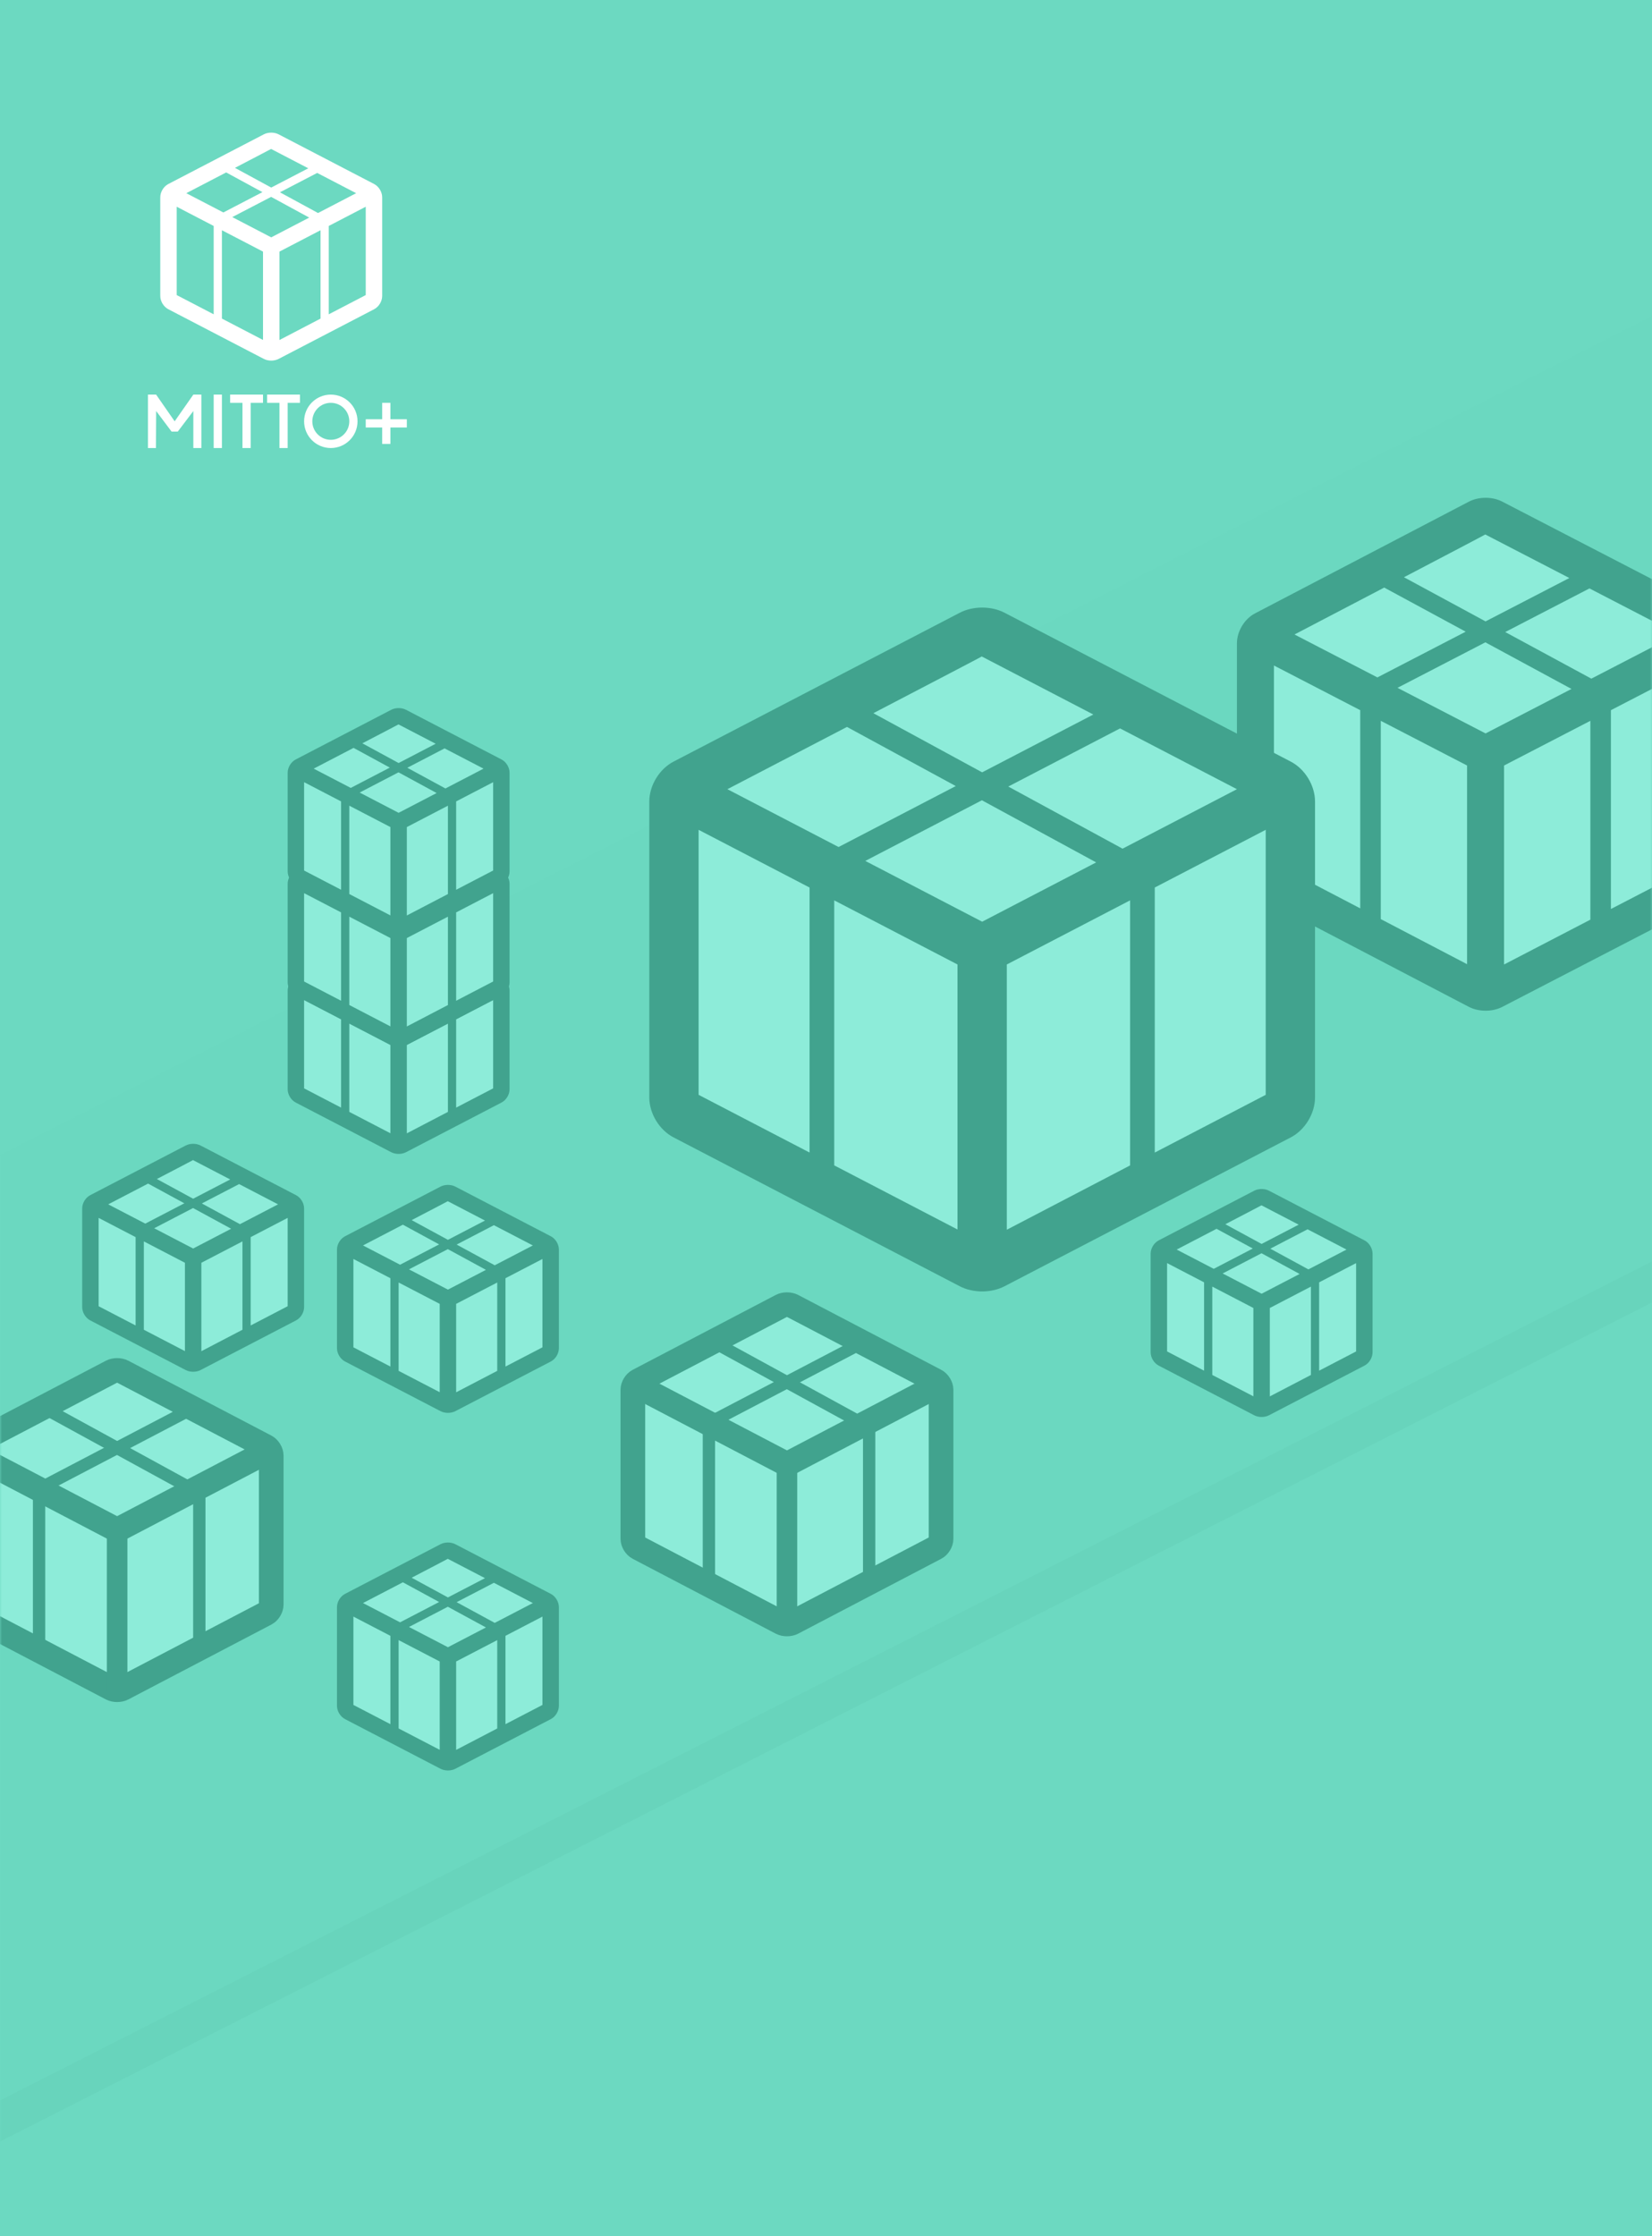 <?xml version="1.0" encoding="UTF-8"?>
<svg width="402px" height="544px" viewBox="0 0 402 544" version="1.1" xmlns="http://www.w3.org/2000/svg" xmlns:xlink="http://www.w3.org/1999/xlink">
    <rect x="0" y="0" width="402" height="544" fill="#333333" stroke="none"/>
    <!-- Generator: sketchtool 44.1 (41455) - http://www.bohemiancoding.com/sketch -->
    <title>12416A36-46DA-4E40-939F-ABC9CD17B41E</title>
    <desc>Created with sketchtool.</desc>
    <defs>
        <rect id="path-1" x="0" y="0" width="402" height="544"></rect>
    </defs>
    <g id="Login-/-Register" stroke="none" stroke-width="1" fill="none" fill-rule="evenodd">
        <g id="Login" transform="translate(-512, -45)">
            <g id="Group-2" transform="translate(110, 45)">
                <g id="Illustration" transform="translate(402, 0)">
                    <mask id="mask-2" fill="white">
                        <use xlink:href="#path-1"></use>
                    </mask>
                    <use id="Rectangle-Copy" fill="#6CD9C1" fill-rule="evenodd" xlink:href="#path-1"></use>
                    <g id="Group-2" stroke-width="1" fill-rule="evenodd" mask="url(#mask-2)">
                        <g transform="translate(-9, 68)">
                            <polygon id="Line" fill-opacity="0.083" fill="#65CDB6" fill-rule="nonzero" points="9 443 9 213 428.5 0 428.5 230"></polygon>
                            <polygon id="Line-Copy" fill-opacity="0.083" fill="#41A38E" fill-rule="nonzero" points="9 443 9 453 428.5 240 428.5 230"></polygon>
                            <g id="Package-Medium" fill="none" transform="translate(310, 53)" stroke-width="1" fill-rule="evenodd">
                                <g id="Group-8-Copy-2">
                                    <path d="M4.5,35.507 C4.5,34.261 5.391,32.785 6.493,32.209 L58.507,5.041 C59.608,4.466 61.387,4.459 62.494,5.032 L115.006,32.218 C116.107,32.788 117,34.265 117,35.507 L117,89.493 C117,90.739 116.113,92.209 115.006,92.782 L62.494,119.968 C61.393,120.538 59.609,120.535 58.507,119.959 L6.493,92.791 C5.392,92.216 4.5,90.735 4.5,89.493 L4.5,35.507 Z" id="Path-2" fill="#8DECD9"></path>
                                    <path d="M14.005,33.362 L34.175,43.805 L55.666,32.679 L35.837,21.949 C27.574,26.272 19.156,30.671 14.005,33.362 Z M40.644,19.433 L60.498,30.177 L80.887,19.622 L60.425,9.029 C60.47,9.044 51.272,13.87 40.644,19.433 Z M85.781,22.155 L65.284,32.767 L86.24,44.107 L86.24,44.107 L107.212,33.25 L85.781,22.155 Z M112.5,40.647 L91,51.777 L91,100.149 C102.334,94.274 112.5,89.012 112.5,89.012 L112.5,40.647 Z M86,102.741 L86,54.366 L65,65.238 L65,113.648 C69.793,111.148 77.861,106.961 86,102.741 Z M56,113.573 L56,65.238 L35,54.366 L35,102.604 L56,113.573 Z M30,99.992 L30,51.777 L9,40.906 L9,89.024 L30,99.992 Z M4.41,28.22 L56.424,1.052 C58.825,-0.202 62.154,-0.211 64.563,1.036 L117.075,28.221 C119.671,29.566 121.5,32.586 121.5,35.507 L121.5,89.493 C121.5,92.419 119.676,95.432 117.075,96.779 L64.563,123.964 C62.158,125.209 58.825,125.202 56.424,123.948 L4.41,96.78 C1.822,95.428 -4.21884749e-15,92.409 0,89.493 L7.37188088e-14,35.507 C7.68274333e-14,32.587 1.821,29.573 4.41,28.22 Z M81.408,46.609 L60.452,35.269 L39.07,46.338 L60.5,57.433 L81.408,46.609 L81.408,46.609 Z" id="Combined-Shape" fill="#41A38E" fill-rule="nonzero"></path>
                                </g>
                            </g>
                            <g id="Package-Big" fill="none" transform="translate(167, 79)">
                                <path d="M6,48.01 C6,46.348 7.193,44.38 8.669,43.612 L78.331,7.388 C79.805,6.621 82.193,6.62 83.669,7.388 L153.331,43.612 C154.805,44.379 156,46.337 156,48.01 L156,119.99 C156,121.652 154.807,123.62 153.331,124.388 L83.669,160.612 C82.195,161.379 79.807,161.38 78.331,160.612 L8.669,124.388 C7.195,123.621 6,121.663 6,119.99 L6,48.01 Z" id="Path-2-Copy-2" fill="#8DECD9" fill-rule="evenodd"></path>
                                <path d="M12,54.883 L12,119.357 L39,133.397 L39,68.923 L12,54.883 Z M19.004,45 L46.059,59.068 L74.577,44.239 L48.108,29.852 C37.147,35.561 25.962,41.38 19.004,45 Z M54.524,26.51 L80.998,40.9 L108.054,26.831 L80.901,12.711 C80.955,12.726 68.707,19.12 54.524,26.51 Z M114.556,30.212 L87.357,44.356 L115.166,59.471 L142.995,45 L114.556,30.212 Z M150,54.883 L123,68.923 L123,133.406 C137.414,125.902 150,119.357 150,119.357 L150,54.883 Z M117,136.529 L117,72.043 L87,87.643 L87,152.174 C93.795,148.618 105.506,142.515 117,136.529 Z M75,152.117 L75,87.643 L45,72.043 L45,136.517 L75,152.117 Z M0,48.01 C0,44.109 2.439,40.089 5.901,38.289 L75.563,2.065 C78.772,0.396 83.227,0.395 86.437,2.065 L156.099,38.289 C159.561,40.089 162,44.101 162,48.01 L162,119.99 C162,123.891 159.561,127.911 156.099,129.711 L86.437,165.935 C83.228,167.604 78.773,167.605 75.563,165.935 L5.901,129.711 C2.439,127.911 0,123.899 0,119.99 L0,48.01 Z M108.745,62.81 L80.936,47.695 L52.562,62.449 L81,77.237 L108.745,62.81 Z" id="Combined-Shape" fill="#41A38E" fill-rule="nonzero"></path>
                            </g>
                            <g id="Package-small" fill="none" transform="translate(81, 159)">
                                <path d="M0,14.003 C0,13.449 0.393,12.796 0.89,12.537 L24.11,0.463 C24.602,0.207 25.393,0.204 25.89,0.463 L49.11,12.537 C49.602,12.793 50,13.451 50,14.003 L50,37.997 C50,38.551 49.607,39.204 49.11,39.463 L25.89,51.537 C25.398,51.793 24.607,51.796 24.11,51.537 L0.89,39.463 C0.398,39.207 0,38.549 0,37.997 L0,14.003 Z" id="Path-2" fill="#8DECD9" fill-rule="evenodd"></path>
                                <path d="M2,16.294 L2,37.786 L11,42.466 L11,20.974 L2,16.294 Z M4.335,13 L13.353,17.689 L22.859,12.746 L14.037,7.951 C10.383,9.854 6.654,11.794 4.335,13 Z M16.175,6.837 L24.999,11.633 L34.018,6.944 L24.967,2.237 C24.985,2.243 20.903,4.374 16.175,6.837 Z M36.185,8.071 L27.119,12.785 L36.389,17.824 L45.665,13 L36.185,8.071 Z M48,16.294 L39,20.974 L39,20.974 L39,42.468 C43.805,39.967 48,37.786 48,37.786 L48,16.294 Z M37,43.509 L37,22.014 L27,27.214 L27,48.724 C29.265,47.538 33.169,45.504 37,43.509 Z M23,48.706 L23,27.214 L13,22.014 L13,43.506 L23,48.706 Z M-2,14.003 C-2,12.702 -1.191,11.365 -0.033,10.763 L23.188,-1.312 C24.259,-1.869 25.738,-1.87 26.812,-1.312 L50.033,10.763 C51.186,11.363 52,12.705 52,14.003 L52,37.997 C52,39.298 51.191,40.635 50.033,41.237 L26.812,53.312 C25.741,53.869 24.262,53.87 23.188,53.312 L-0.033,41.237 C-1.186,40.637 -2,39.295 -2,37.997 L-2,14.003 Z M34.248,18.937 L24.979,13.898 L15.521,18.816 L25,23.746 L34.248,18.937 L34.248,18.937 Z" id="Combined-Shape" fill="#41A38E" fill-rule="nonzero"></path>
                            </g>
                            <g id="Package-small" fill="none" transform="translate(81, 133)">
                                <path d="M0,14.003 C0,13.449 0.393,12.796 0.89,12.537 L24.11,0.463 C24.602,0.207 25.393,0.204 25.89,0.463 L49.11,12.537 C49.602,12.793 50,13.451 50,14.003 L50,37.997 C50,38.551 49.607,39.204 49.11,39.463 L25.89,51.537 C25.398,51.793 24.607,51.796 24.11,51.537 L0.89,39.463 C0.398,39.207 0,38.549 0,37.997 L0,14.003 Z" id="Path-2" fill="#8DECD9" fill-rule="evenodd"></path>
                                <path d="M2,16.294 L2,37.786 L11,42.466 L11,20.974 L2,16.294 Z M4.335,13 L13.353,17.689 L22.859,12.746 L14.037,7.951 C10.383,9.854 6.654,11.794 4.335,13 Z M16.175,6.837 L24.999,11.633 L34.018,6.944 L24.967,2.237 C24.985,2.243 20.903,4.374 16.175,6.837 Z M36.185,8.071 L27.119,12.785 L36.389,17.824 L45.665,13 L36.185,8.071 Z M48,16.294 L39,20.974 L39,20.974 L39,42.468 C43.805,39.967 48,37.786 48,37.786 L48,16.294 Z M37,43.509 L37,22.014 L27,27.214 L27,48.724 C29.265,47.538 33.169,45.504 37,43.509 Z M23,48.706 L23,27.214 L13,22.014 L13,43.506 L23,48.706 Z M-2,14.003 C-2,12.702 -1.191,11.365 -0.033,10.763 L23.188,-1.312 C24.259,-1.869 25.738,-1.87 26.812,-1.312 L50.033,10.763 C51.186,11.363 52,12.705 52,14.003 L52,37.997 C52,39.298 51.191,40.635 50.033,41.237 L26.812,53.312 C25.741,53.869 24.262,53.87 23.188,53.312 L-0.033,41.237 C-1.186,40.637 -2,39.295 -2,37.997 L-2,14.003 Z M34.248,18.937 L24.979,13.898 L15.521,18.816 L25,23.746 L34.248,18.937 L34.248,18.937 Z" id="Combined-Shape" fill="#41A38E" fill-rule="nonzero"></path>
                            </g>
                            <g id="Package-small" fill="none" transform="translate(81, 106)">
                                <path d="M0,14.003 C0,13.449 0.393,12.796 0.89,12.537 L24.11,0.463 C24.602,0.207 25.393,0.204 25.89,0.463 L49.11,12.537 C49.602,12.793 50,13.451 50,14.003 L50,37.997 C50,38.551 49.607,39.204 49.11,39.463 L25.89,51.537 C25.398,51.793 24.607,51.796 24.11,51.537 L0.89,39.463 C0.398,39.207 0,38.549 0,37.997 L0,14.003 Z" id="Path-2" fill="#8DECD9" fill-rule="evenodd"></path>
                                <path d="M2,16.294 L2,37.786 L11,42.466 L11,20.974 L2,16.294 Z M4.335,13 L13.353,17.689 L22.859,12.746 L14.037,7.951 C10.383,9.854 6.654,11.794 4.335,13 Z M16.175,6.837 L24.999,11.633 L34.018,6.944 L24.967,2.237 C24.985,2.243 20.903,4.374 16.175,6.837 Z M36.185,8.071 L27.119,12.785 L36.389,17.824 L45.665,13 L36.185,8.071 Z M48,16.294 L39,20.974 L39,20.974 L39,42.468 C43.805,39.967 48,37.786 48,37.786 L48,16.294 Z M37,43.509 L37,22.014 L27,27.214 L27,48.724 C29.265,47.538 33.169,45.504 37,43.509 Z M23,48.706 L23,27.214 L13,22.014 L13,43.506 L23,48.706 Z M-2,14.003 C-2,12.702 -1.191,11.365 -0.033,10.763 L23.188,-1.312 C24.259,-1.869 25.738,-1.87 26.812,-1.312 L50.033,10.763 C51.186,11.363 52,12.705 52,14.003 L52,37.997 C52,39.298 51.191,40.635 50.033,41.237 L26.812,53.312 C25.741,53.869 24.262,53.87 23.188,53.312 L-0.033,41.237 C-1.186,40.637 -2,39.295 -2,37.997 L-2,14.003 Z M34.248,18.937 L24.979,13.898 L15.521,18.816 L25,23.746 L34.248,18.937 L34.248,18.937 Z" id="Combined-Shape" fill="#41A38E" fill-rule="nonzero"></path>
                            </g>
                            <g id="Package-small" fill="none" transform="translate(93, 222)">
                                <path d="M0,14.003 C0,13.449 0.393,12.796 0.89,12.537 L24.11,0.463 C24.602,0.207 25.393,0.204 25.89,0.463 L49.11,12.537 C49.602,12.793 50,13.451 50,14.003 L50,37.997 C50,38.551 49.607,39.204 49.11,39.463 L25.89,51.537 C25.398,51.793 24.607,51.796 24.11,51.537 L0.89,39.463 C0.398,39.207 0,38.549 0,37.997 L0,14.003 Z" id="Path-2" fill="#8DECD9" fill-rule="evenodd"></path>
                                <path d="M2,16.294 L2,37.786 L11,42.466 L11,20.974 L2,16.294 Z M4.335,13 L13.353,17.689 L22.859,12.746 L14.037,7.951 C10.383,9.854 6.654,11.794 4.335,13 Z M16.175,6.837 L24.999,11.633 L34.018,6.944 L24.967,2.237 C24.985,2.243 20.903,4.374 16.175,6.837 Z M36.185,8.071 L27.119,12.785 L36.389,17.824 L45.665,13 L36.185,8.071 Z M48,16.294 L39,20.974 L39,20.974 L39,42.468 C43.805,39.967 48,37.786 48,37.786 L48,16.294 Z M37,43.509 L37,22.014 L27,27.214 L27,48.724 C29.265,47.538 33.169,45.504 37,43.509 Z M23,48.706 L23,27.214 L13,22.014 L13,43.506 L23,48.706 Z M-2,14.003 C-2,12.702 -1.191,11.365 -0.033,10.763 L23.188,-1.312 C24.259,-1.869 25.738,-1.87 26.812,-1.312 L50.033,10.763 C51.186,11.363 52,12.705 52,14.003 L52,37.997 C52,39.298 51.191,40.635 50.033,41.237 L26.812,53.312 C25.741,53.869 24.262,53.87 23.188,53.312 L-0.033,41.237 C-1.186,40.637 -2,39.295 -2,37.997 L-2,14.003 Z M34.248,18.937 L24.979,13.898 L15.521,18.816 L25,23.746 L34.248,18.937 L34.248,18.937 Z" id="Combined-Shape" fill="#41A38E" fill-rule="nonzero"></path>
                            </g>
                            <g id="Package-small" fill="none" transform="translate(93, 309)">
                                <path d="M0,14.003 C0,13.449 0.393,12.796 0.89,12.537 L24.11,0.463 C24.602,0.207 25.393,0.204 25.89,0.463 L49.11,12.537 C49.602,12.793 50,13.451 50,14.003 L50,37.997 C50,38.551 49.607,39.204 49.11,39.463 L25.89,51.537 C25.398,51.793 24.607,51.796 24.11,51.537 L0.89,39.463 C0.398,39.207 0,38.549 0,37.997 L0,14.003 Z" id="Path-2" fill="#8DECD9" fill-rule="evenodd"></path>
                                <path d="M2,16.294 L2,37.786 L11,42.466 L11,20.974 L2,16.294 Z M4.335,13 L13.353,17.689 L22.859,12.746 L14.037,7.951 C10.383,9.854 6.654,11.794 4.335,13 Z M16.175,6.837 L24.999,11.633 L34.018,6.944 L24.967,2.237 C24.985,2.243 20.903,4.374 16.175,6.837 Z M36.185,8.071 L27.119,12.785 L36.389,17.824 L45.665,13 L36.185,8.071 Z M48,16.294 L39,20.974 L39,20.974 L39,42.468 C43.805,39.967 48,37.786 48,37.786 L48,16.294 Z M37,43.509 L37,22.014 L27,27.214 L27,48.724 C29.265,47.538 33.169,45.504 37,43.509 Z M23,48.706 L23,27.214 L13,22.014 L13,43.506 L23,48.706 Z M-2,14.003 C-2,12.702 -1.191,11.365 -0.033,10.763 L23.188,-1.312 C24.259,-1.869 25.738,-1.87 26.812,-1.312 L50.033,10.763 C51.186,11.363 52,12.705 52,14.003 L52,37.997 C52,39.298 51.191,40.635 50.033,41.237 L26.812,53.312 C25.741,53.869 24.262,53.87 23.188,53.312 L-0.033,41.237 C-1.186,40.637 -2,39.295 -2,37.997 L-2,14.003 Z M34.248,18.937 L24.979,13.898 L15.521,18.816 L25,23.746 L34.248,18.937 L34.248,18.937 Z" id="Combined-Shape" fill="#41A38E" fill-rule="nonzero"></path>
                            </g>
                            <g id="Package-small" fill="none" transform="translate(291, 223)">
                                <path d="M0,14.003 C0,13.449 0.393,12.796 0.89,12.537 L24.11,0.463 C24.602,0.207 25.393,0.204 25.89,0.463 L49.11,12.537 C49.602,12.793 50,13.451 50,14.003 L50,37.997 C50,38.551 49.607,39.204 49.11,39.463 L25.89,51.537 C25.398,51.793 24.607,51.796 24.11,51.537 L0.89,39.463 C0.398,39.207 0,38.549 0,37.997 L0,14.003 Z" id="Path-2" fill="#8DECD9" fill-rule="evenodd"></path>
                                <path d="M2,16.294 L2,37.786 L11,42.466 L11,20.974 L2,16.294 Z M4.335,13 L13.353,17.689 L22.859,12.746 L14.037,7.951 C10.383,9.854 6.654,11.794 4.335,13 Z M16.175,6.837 L24.999,11.633 L34.018,6.944 L24.967,2.237 C24.985,2.243 20.903,4.374 16.175,6.837 Z M36.185,8.071 L27.119,12.785 L36.389,17.824 L45.665,13 L36.185,8.071 Z M48,16.294 L39,20.974 L39,20.974 L39,42.468 C43.805,39.967 48,37.786 48,37.786 L48,16.294 Z M37,43.509 L37,22.014 L27,27.214 L27,48.724 C29.265,47.538 33.169,45.504 37,43.509 Z M23,48.706 L23,27.214 L13,22.014 L13,43.506 L23,48.706 Z M-2,14.003 C-2,12.702 -1.191,11.365 -0.033,10.763 L23.188,-1.312 C24.259,-1.869 25.738,-1.87 26.812,-1.312 L50.033,10.763 C51.186,11.363 52,12.705 52,14.003 L52,37.997 C52,39.298 51.191,40.635 50.033,41.237 L26.812,53.312 C25.741,53.869 24.262,53.87 23.188,53.312 L-0.033,41.237 C-1.186,40.637 -2,39.295 -2,37.997 L-2,14.003 Z M34.248,18.937 L24.979,13.898 L15.521,18.816 L25,23.746 L34.248,18.937 L34.248,18.937 Z" id="Combined-Shape" fill="#41A38E" fill-rule="nonzero"></path>
                            </g>
                            <g id="Package-small" fill="none" transform="translate(31, 212)">
                                <path d="M0,14.003 C0,13.449 0.393,12.796 0.89,12.537 L24.11,0.463 C24.602,0.207 25.393,0.204 25.89,0.463 L49.11,12.537 C49.602,12.793 50,13.451 50,14.003 L50,37.997 C50,38.551 49.607,39.204 49.11,39.463 L25.89,51.537 C25.398,51.793 24.607,51.796 24.11,51.537 L0.89,39.463 C0.398,39.207 0,38.549 0,37.997 L0,14.003 Z" id="Path-2" fill="#8DECD9" fill-rule="evenodd"></path>
                                <path d="M2,16.294 L2,37.786 L11,42.466 L11,20.974 L2,16.294 Z M4.335,13 L13.353,17.689 L22.859,12.746 L14.037,7.951 C10.383,9.854 6.654,11.794 4.335,13 Z M16.175,6.837 L24.999,11.633 L34.018,6.944 L24.967,2.237 C24.985,2.243 20.903,4.374 16.175,6.837 Z M36.185,8.071 L27.119,12.785 L36.389,17.824 L45.665,13 L36.185,8.071 Z M48,16.294 L39,20.974 L39,20.974 L39,42.468 C43.805,39.967 48,37.786 48,37.786 L48,16.294 Z M37,43.509 L37,22.014 L27,27.214 L27,48.724 C29.265,47.538 33.169,45.504 37,43.509 Z M23,48.706 L23,27.214 L13,22.014 L13,43.506 L23,48.706 Z M-2,14.003 C-2,12.702 -1.191,11.365 -0.033,10.763 L23.188,-1.312 C24.259,-1.869 25.738,-1.87 26.812,-1.312 L50.033,10.763 C51.186,11.363 52,12.705 52,14.003 L52,37.997 C52,39.298 51.191,40.635 50.033,41.237 L26.812,53.312 C25.741,53.869 24.262,53.87 23.188,53.312 L-0.033,41.237 C-1.186,40.637 -2,39.295 -2,37.997 L-2,14.003 Z M34.248,18.937 L24.979,13.898 L15.521,18.816 L25,23.746 L34.248,18.937 L34.248,18.937 Z" id="Combined-Shape" fill="#41A38E" fill-rule="nonzero"></path>
                            </g>
                            <g id="Group-8-Copy-3" stroke-width="1" fill="none" fill-rule="evenodd" transform="translate(163, 249)">
                                <path d="M0,21.113 C0,20.29 0.589,19.314 1.335,18.924 L36.165,0.698 C36.902,0.313 38.089,0.308 38.835,0.698 L73.665,18.924 C74.402,19.31 75,20.304 75,21.113 L75,57.377 C75,58.201 74.411,59.176 73.665,59.566 L38.835,77.792 C38.098,78.178 36.911,78.182 36.165,77.792 L1.335,59.566 C0.598,59.181 0,58.187 0,57.377 L0,21.113 Z" id="Path-2" stroke="#41A38E" stroke-width="6" fill="#8DECD9"></path>
                                <polyline id="Path-2-Copy" stroke="#41A38E" stroke-width="6" points="75 19.623 37.5 39.245 0 19.623"></polyline>
                                <path d="M57,9.057 L19.5,28.679" id="Path-2-Copy-4" stroke="#41A38E" stroke-width="3"></path>
                                <path d="M37.5,39.245 L37.5,78.491" id="Path-3" stroke="#41A38E" stroke-width="5"></path>
                                <path d="M18.508,30 L18.508,70" id="Path-3-Copy-2" stroke="#41A38E" stroke-width="3"></path>
                                <path d="M57.5,28.679 L57.5,67.925" id="Path-3-Copy-3" stroke="#41A38E" stroke-width="3"></path>
                                <path d="M18.182,8.712 L55.318,29.024" id="Path-2-Copy-5" stroke="#41A38E" stroke-width="3" fill="#54D2B6"></path>
                            </g>
                            <g id="Group-8-Copy-4" stroke-width="1" fill="none" fill-rule="evenodd" transform="translate(0, 265)">
                                <path d="M0,21.113 C0,20.29 0.589,19.314 1.335,18.924 L36.165,0.698 C36.902,0.313 38.089,0.308 38.835,0.698 L73.665,18.924 C74.402,19.31 75,20.304 75,21.113 L75,57.377 C75,58.201 74.411,59.176 73.665,59.566 L38.835,77.792 C38.098,78.178 36.911,78.182 36.165,77.792 L1.335,59.566 C0.598,59.181 0,58.187 0,57.377 L0,21.113 Z" id="Path-2" stroke="#41A38E" stroke-width="6" fill="#8DECD9"></path>
                                <polyline id="Path-2-Copy" stroke="#41A38E" stroke-width="6" points="75 19.623 37.5 39.245 0 19.623"></polyline>
                                <path d="M57,9.057 L19.5,28.679" id="Path-2-Copy-4" stroke="#41A38E" stroke-width="3"></path>
                                <path d="M37.5,39.245 L37.5,78.491" id="Path-3" stroke="#41A38E" stroke-width="5"></path>
                                <path d="M18.508,30 L18.508,70" id="Path-3-Copy-2" stroke="#41A38E" stroke-width="3"></path>
                                <path d="M57.5,28.679 L57.5,67.925" id="Path-3-Copy-3" stroke="#41A38E" stroke-width="3"></path>
                                <path d="M18.182,8.712 L55.318,29.024" id="Path-2-Copy-5" stroke="#41A38E" stroke-width="3" fill="#54D2B6"></path>
                            </g>
                        </g>
                    </g>
                    <g id="Logo-White" mask="url(#mask-2)" stroke-width="1" fill-rule="evenodd">
                        <g transform="translate(36, 32)" id="-g-Logo-Copy-2">
                            <g>
                                <g id="Package-small-Copy-7" transform="translate(3, 0)">
                                    <path d="M2,16.003 C2,15.449 2.393,14.796 2.89,14.537 L26.11,2.463 C26.602,2.207 27.393,2.204 27.89,2.463 L51.11,14.537 C51.602,14.793 52,15.451 52,16.003 L52,39.997 C52,40.551 51.607,41.204 51.11,41.463 L27.89,53.537 C27.398,53.793 26.607,53.796 26.11,53.537 L2.89,41.463 C2.398,41.207 2,40.549 2,39.997 L2,16.003 Z" id="Path-2"></path>
                                    <path d="M4,18.294 L4,39.786 L13,44.466 L13,22.974 L4,18.294 Z M6.335,15 L15.353,19.689 L24.859,14.746 L16.037,9.951 C12.383,11.854 8.654,13.794 6.335,15 Z M18.175,8.837 L26.999,13.633 L36.018,8.944 L26.967,4.237 C26.985,4.243 22.903,6.374 18.175,8.837 Z M38.185,10.071 L29.119,14.785 L38.389,19.824 L47.665,15 L38.185,10.071 Z M50,18.294 L41,22.974 L41,22.974 L41,44.468 C45.805,41.967 50,39.786 50,39.786 L50,18.294 Z M39,45.509 L39,24.014 L29,29.214 L29,50.724 C31.265,49.538 35.169,47.504 39,45.509 Z M25,50.706 L25,29.214 L15,24.014 L15,45.506 L25,50.706 Z M0,16.003 C0,14.702 0.809,13.365 1.967,12.763 L25.188,0.688 C26.259,0.131 27.738,0.13 28.812,0.688 L52.033,12.763 C53.186,13.363 54,14.705 54,16.003 L54,39.997 C54,41.298 53.191,42.635 52.033,43.237 L28.812,55.312 C27.741,55.869 26.262,55.87 25.188,55.312 L1.967,43.237 C0.814,42.637 0,41.295 0,39.997 L0,16.003 Z M36.248,20.937 L26.979,15.898 L17.521,20.816 L27,25.746 L36.248,20.937 L36.248,20.937 Z" id="Combined-Shape" fill="#FFFFFF" fill-rule="nonzero"></path>
                                </g>
                                <g id="Name" transform="translate(0, 64)" fill="#FFFFFF">
                                    <path d="M11.047,4 L11.047,13 L13,13 L13,7.0599776e-14 L11.047,7.0599776e-14 L6.5,6.5 L1.988,5.68434189e-14 L0,7.0599776e-14 L0,13 L1.953,13 L2,4 L5.75,9 L7.258,9 L11.047,4 Z M16,13 L18,13 L18,0 L16,0 L16,13 Z M23,13 L23,2 L20,2 L20,0 L28,0 L28,2 L25,2 L25,13 L23,13 Z M32,13 L32,2 L29,2 L29,0 L37,0 L37,2 L34,2 L34,13 L32,13 Z" id="MITTO"></path>
                                    <path d="M44.5,13 C40.91,13 38,10.09 38,6.5 C38,2.91 40.91,0 44.5,0 C48.09,0 51,2.91 51,6.5 C51,10.09 48.09,13 44.5,13 Z M44.5,11 C46.985,11 49,8.985 49,6.5 C49,4.015 46.985,2 44.5,2 C42.015,2 40,4.015 40,6.5 C40,8.985 42.015,11 44.5,11 Z" id="Oval"></path>
                                    <polygon id="+" points="63 8 63 6 59 6 59 2 57 2 57 6 53 6 53 8 57 8 57 12 59 12 59 8"></polygon>
                                </g>
                            </g>
                        </g>
                    </g>
                </g>
            </g>
        </g>
    </g>
</svg>